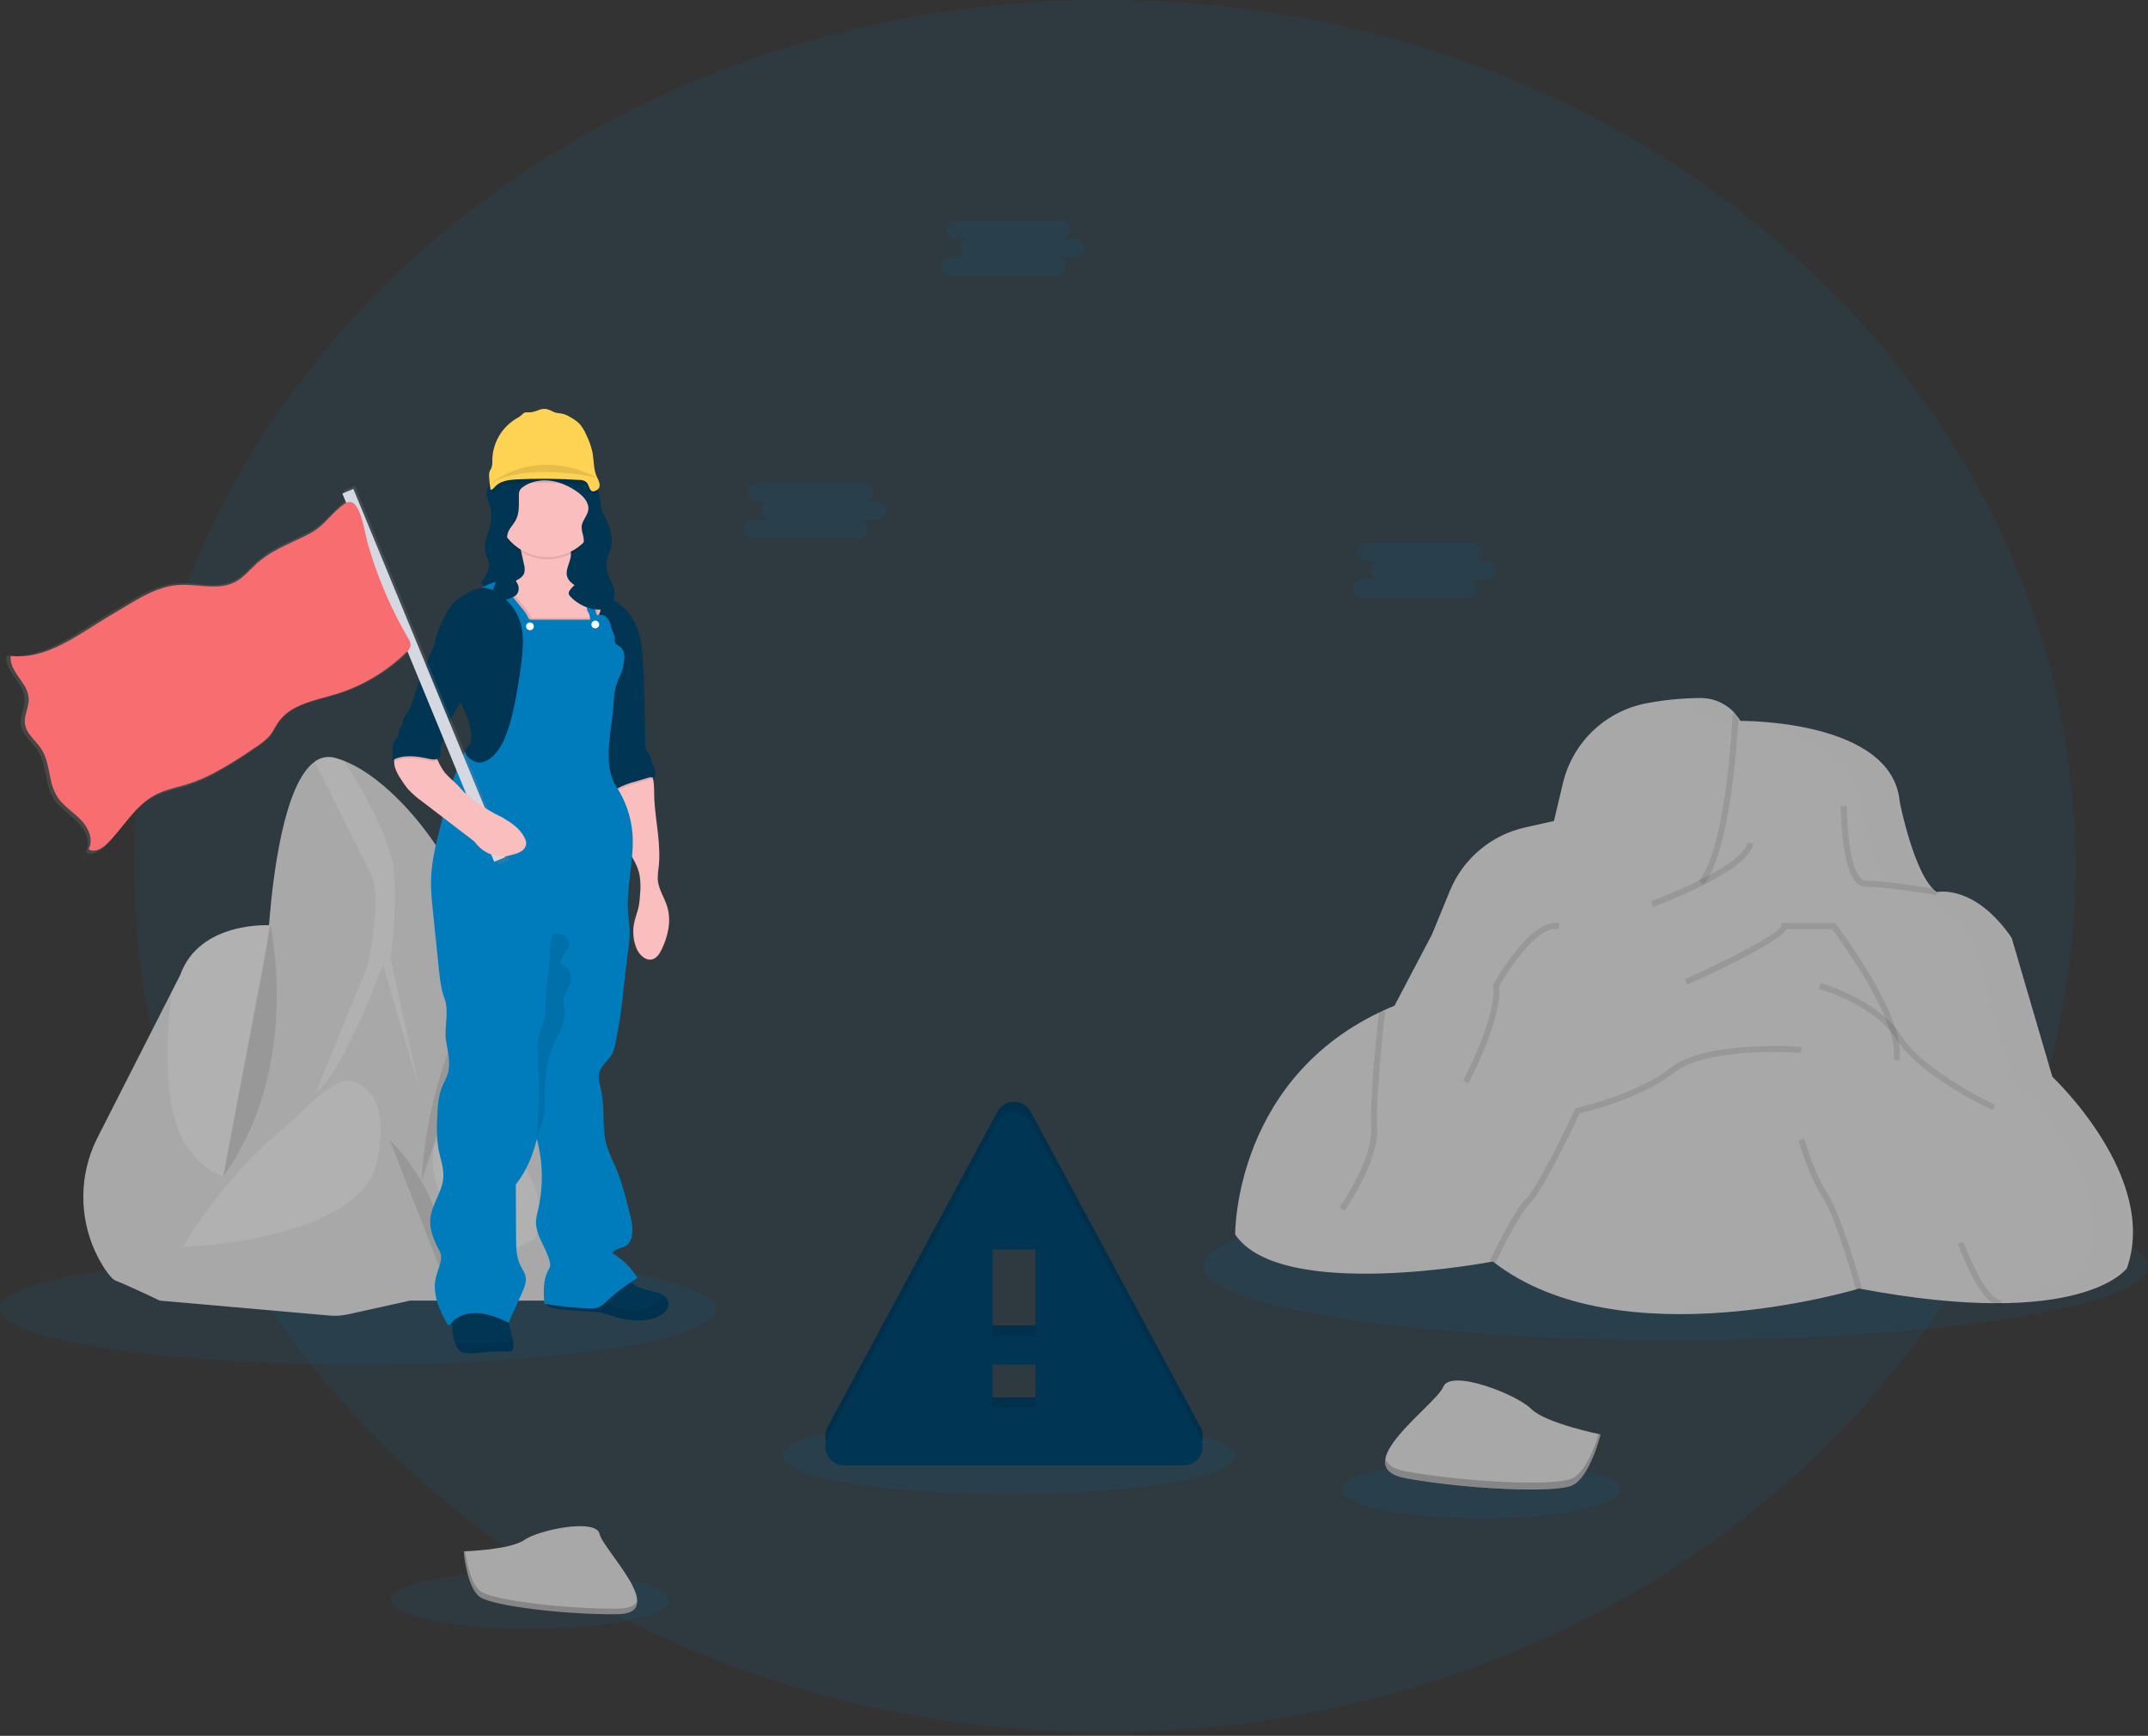 <svg width="360" height="291" viewBox="0 0 360 291" fill="none" xmlns="http://www.w3.org/2000/svg">
<rect x="0" y="0" width="360" height="291" fill="#333333" stroke="none"/>
<g clip-path="url(#clip0)">
<path opacity="0.1" d="M185.186 290.388C275.036 290.388 347.874 225.383 347.874 145.194C347.874 65.006 275.036 0 185.186 0C95.336 0 22.498 65.006 22.498 145.194C22.498 225.383 95.336 290.388 185.186 290.388Z" fill="#007cbd"/>
<path opacity="0.1" d="M59.986 228.763C93.115 228.763 119.972 224.6 119.972 219.465C119.972 214.33 93.115 210.167 59.986 210.167C26.857 210.167 0 214.33 0 219.465C0 224.6 26.857 228.763 59.986 228.763Z" fill="#007cbd"/>
<path opacity="0.1" d="M88.818 273.059C101.703 273.059 112.149 270.901 112.149 268.239C112.149 265.577 101.703 263.419 88.818 263.419C75.932 263.419 65.486 265.577 65.486 268.239C65.486 270.901 75.932 273.059 88.818 273.059Z" fill="#007cbd"/>
<path opacity="0.1" d="M248.245 254.515C261.13 254.515 271.576 252.357 271.576 249.695C271.576 247.034 261.13 244.876 248.245 244.876C235.359 244.876 224.913 247.034 224.913 249.695C224.913 252.357 235.359 254.515 248.245 254.515Z" fill="#007cbd"/>
<path opacity="0.1" d="M169.074 250.47C190.028 250.47 207.015 247.592 207.015 244.042C207.015 240.492 190.028 237.615 169.074 237.615C148.119 237.615 131.132 240.492 131.132 244.042C131.132 247.592 148.119 250.47 169.074 250.47Z" fill="#007cbd"/>
<path opacity="0.1" d="M280.867 224.62C324.573 224.62 360.003 219.071 360.003 212.225C360.003 205.38 324.573 199.83 280.867 199.83C237.162 199.83 201.731 205.38 201.731 212.225C201.731 219.071 237.162 224.62 280.867 224.62Z" fill="#007cbd"/>
<path d="M16.402 190.592C14.624 194.05 13.794 197.917 13.996 201.8C14.197 205.683 15.423 209.444 17.549 212.699C18.247 213.746 18.889 214.499 19.401 214.698C21.86 215.664 26.785 218.039 26.785 218.039L38.642 213.379C38.642 213.379 40.567 203.196 42.388 194.452C43.629 188.489 44.829 183.198 45.321 182.27C46.548 179.986 45.321 155.116 45.321 155.116C45.321 155.116 33.463 154.321 30.202 163.462L28.776 166.252L16.402 190.592Z" fill="#A8A8A8"/>
<path opacity="0.1" d="M32.145 193.34C39.354 201.602 42.395 194.456 42.395 194.456C43.636 188.492 44.836 183.202 45.328 182.274C46.556 179.99 45.328 155.12 45.328 155.12C45.328 155.12 33.47 154.325 30.209 163.465L28.783 166.256C27.869 173.569 26.966 187.394 32.145 193.34Z" fill="white"/>
<path d="M33.728 216.368L75.579 211.535L83.046 162.402L77.4 149.641C75.014 144.206 71.711 139.223 67.634 134.909C64.792 131.914 61.357 129.033 57.744 127.585C57.25 127.386 56.746 127.214 56.233 127.069C55.645 126.89 55.022 126.853 54.416 126.96C53.81 127.068 53.238 127.316 52.746 127.687C47.584 131.345 45.739 146.9 45.143 154.387C44.898 157.464 44.482 160.525 43.898 163.556L33.728 216.368Z" fill="#A8A8A8"/>
<path opacity="0.1" d="M61.59 161.872L52.871 183.32C57.44 179.979 64.21 161.784 64.21 161.784L70.274 182.528L65.441 160.665C66.148 155.917 66.354 151.108 66.054 146.317C65.671 140.828 60.52 132.018 57.723 127.582C57.229 127.383 56.725 127.211 56.212 127.066C55.624 126.887 55.001 126.85 54.395 126.957C53.789 127.064 53.217 127.313 52.725 127.683C54.922 132.095 60.415 143.126 62.089 146.404C64.213 150.534 61.59 161.872 61.59 161.872Z" fill="white"/>
<path d="M68.708 218.039H91.416C92.35 218.039 93.274 217.849 94.133 217.481C94.991 217.113 95.766 216.574 96.409 215.897C97.053 215.22 97.552 214.42 97.877 213.544C98.201 212.668 98.344 211.735 98.297 210.802C97.795 201.065 96.522 183.704 93.495 172.683C91.859 166.737 89.958 163.615 88.214 162.077C87.397 161.288 86.341 160.792 85.212 160.665C84.355 160.591 83.498 160.799 82.77 161.258C78.554 165.3 73.629 186.571 73.629 186.571L68.708 218.039Z" fill="#A8A8A8"/>
<path opacity="0.1" d="M89.672 199.175C90.607 201.766 90.977 204.755 89.672 207.667L84.612 210.167C84.612 210.167 71.01 204.403 72.663 192.587C72.663 192.587 73.11 190.145 77.794 190.334C80.428 190.461 82.964 191.37 85.08 192.944C87.195 194.519 88.794 196.688 89.672 199.175V199.175Z" fill="white"/>
<path opacity="0.1" d="M84.266 168.114C84.109 163.971 86.359 162.534 88.218 162.078C87.4 161.288 86.344 160.792 85.215 160.665C83.921 161.748 83.004 163.213 82.596 164.85L77.853 187.969C77.853 187.969 84.531 175.058 84.266 168.114Z" fill="white"/>
<path d="M62.734 186.396L73.978 201.776L75.928 214.471L68.701 218.039L58.284 220.341C57.281 220.563 56.249 220.631 55.225 220.539L26.798 218.039L30.666 209.072L44.023 190.32L62.734 186.396Z" fill="#A8A8A8"/>
<path opacity="0.1" d="M58.382 181.116C58.382 181.116 66.054 181.643 63.174 194.826C60.293 208.009 30.652 209.065 30.652 209.065C30.652 209.065 36.951 197.905 46.639 189.908C47.727 189.012 48.777 188.077 49.778 187.08C52.007 184.851 56.268 180.935 58.382 181.116Z" fill="white"/>
<path opacity="0.1" d="M65.284 191.056C65.284 191.056 75.68 200.517 74.7 215.078Z" fill="black"/>
<path opacity="0.1" d="M82.774 161.258C82.774 161.258 71.865 175.766 70.641 198.09Z" fill="black"/>
<path opacity="0.1" d="M45.331 155.109C45.331 155.109 50.611 179.086 37.428 197.159Z" fill="black"/>
<path d="M141.501 243.909H198.397C198.947 243.907 199.487 243.761 199.964 243.488C200.441 243.215 200.84 242.823 201.12 242.35C201.401 241.877 201.555 241.339 201.567 240.789C201.578 240.24 201.447 239.696 201.187 239.212L172.753 186.382C172.48 185.876 172.076 185.453 171.582 185.158C171.088 184.863 170.524 184.707 169.949 184.707C169.374 184.707 168.809 184.863 168.316 185.158C167.822 185.453 167.417 185.876 167.145 186.382L138.697 239.212C138.436 239.697 138.305 240.242 138.317 240.793C138.329 241.344 138.484 241.882 138.767 242.356C139.049 242.829 139.45 243.221 139.929 243.493C140.408 243.765 140.95 243.909 141.501 243.909V243.909ZM173.569 234.256H166.329V227.019H173.569V234.256ZM173.569 222.192H166.329V207.716H173.569V222.192Z" fill="#003554"/>
<path opacity="0.1" d="M141.501 243.909H198.397C198.947 243.907 199.487 243.761 199.964 243.488C200.441 243.215 200.84 242.823 201.12 242.35C201.401 241.877 201.555 241.339 201.567 240.789C201.578 240.24 201.447 239.696 201.187 239.212L172.753 186.382C172.48 185.876 172.076 185.453 171.582 185.158C171.088 184.863 170.524 184.707 169.949 184.707C169.374 184.707 168.809 184.863 168.316 185.158C167.822 185.453 167.417 185.876 167.145 186.382L138.697 239.212C138.436 239.697 138.305 240.242 138.317 240.793C138.329 241.344 138.484 241.882 138.767 242.356C139.049 242.829 139.45 243.221 139.929 243.493C140.408 243.765 140.95 243.909 141.501 243.909V243.909ZM173.569 234.256H166.329V227.019H173.569V234.256ZM173.569 222.192H166.329V207.716H173.569V222.192Z" fill="black"/>
<path d="M141.501 245.653H198.397C198.947 245.65 199.487 245.505 199.964 245.232C200.441 244.958 200.84 244.566 201.12 244.093C201.401 243.621 201.555 243.083 201.567 242.533C201.578 241.983 201.447 241.44 201.187 240.956L172.753 188.126C172.48 187.619 172.076 187.196 171.582 186.901C171.088 186.606 170.524 186.451 169.949 186.451C169.374 186.451 168.809 186.606 168.316 186.901C167.822 187.196 167.417 187.619 167.145 188.126L138.697 240.956C138.436 241.441 138.305 241.986 138.317 242.537C138.329 243.088 138.484 243.626 138.767 244.099C139.049 244.573 139.45 244.965 139.929 245.237C140.408 245.509 140.95 245.653 141.501 245.653V245.653ZM173.569 236H166.329V228.763H173.569V236ZM173.569 223.936H166.329V209.459H173.569V223.936Z" fill="#003554"/>
<path d="M81.543 82.558C81.504 83.287 81.867 83.953 82.08 84.65C82.432 85.997 82.397 87.416 81.979 88.745C81.588 90.139 80.932 91.615 81.431 92.978C81.546 93.299 81.721 93.592 81.825 93.913C82.258 95.238 81.456 96.633 80.577 97.718L84.026 100.135C84.529 100.552 85.129 100.839 85.77 100.968C86.415 101.045 87.165 100.7 87.297 100.065C87.343 99.849 87.297 99.622 87.339 99.403C87.381 99.118 87.491 98.849 87.659 98.615C87.827 98.382 88.049 98.193 88.305 98.063C88.823 97.809 89.401 97.702 89.976 97.753C92.093 97.868 93.892 99.26 95.817 100.152C97.087 100.702 98.402 101.138 99.748 101.457C100.512 101.655 101.359 101.837 102.05 101.457C102.74 101.077 103.057 100.194 103.005 99.395C102.898 98.601 102.65 97.832 102.273 97.125C101.892 96.419 101.663 95.641 101.6 94.841C101.6 93.669 102.241 92.602 102.458 91.451C102.761 89.815 102.144 88.152 101.39 86.666C100.637 85.18 99.723 83.75 99.357 82.132C99.284 81.642 99.157 81.161 98.977 80.699C98.802 80.348 98.566 80.031 98.279 79.764C96.986 78.484 95.141 77.877 93.334 77.745C91.528 77.612 89.704 77.909 87.911 78.219C87.227 78.317 86.553 78.477 85.899 78.697C84.963 79.069 84.074 79.55 83.252 80.13C82.436 80.695 81.595 81.522 81.543 82.558Z" fill="#003554"/>
<g opacity="0.1">
<path opacity="0.1" d="M101.589 94.126C101.589 94.23 101.589 94.335 101.61 94.436C101.718 93.414 102.255 92.455 102.447 91.433C102.521 91.024 102.544 90.607 102.513 90.192C102.513 90.373 102.479 90.54 102.447 90.736C102.227 91.887 101.575 92.954 101.589 94.126Z" fill="black"/>
<path opacity="0.1" d="M82.313 86.045C82.355 85.339 82.275 84.632 82.08 83.953C81.873 83.423 81.704 82.88 81.574 82.327C81.574 82.401 81.546 82.47 81.543 82.544C81.504 83.272 81.867 83.939 82.08 84.636C82.215 85.095 82.293 85.568 82.313 86.045V86.045Z" fill="black"/>
<path opacity="0.1" d="M102.974 99.204C102.949 99.515 102.852 99.817 102.69 100.084C102.527 100.351 102.304 100.577 102.039 100.742C101.342 101.122 100.501 100.941 99.737 100.742C98.391 100.424 97.075 99.986 95.807 99.434C93.882 98.545 92.082 97.153 89.965 97.038C89.39 96.987 88.813 97.094 88.295 97.348C88.038 97.478 87.817 97.668 87.649 97.901C87.481 98.134 87.371 98.403 87.329 98.688C87.304 98.907 87.329 99.134 87.287 99.35C87.151 99.985 86.404 100.33 85.759 100.254C85.118 100.124 84.519 99.837 84.015 99.42L80.915 97.244C80.8 97.401 80.685 97.554 80.566 97.697L84.015 100.118C84.519 100.535 85.118 100.821 85.759 100.951C86.404 101.028 87.154 100.682 87.287 100.048C87.332 99.832 87.287 99.605 87.329 99.385C87.371 99.101 87.481 98.831 87.649 98.598C87.817 98.365 88.038 98.176 88.295 98.046C88.813 97.792 89.39 97.684 89.965 97.736C92.082 97.851 93.882 99.242 95.807 100.131C97.075 100.684 98.391 101.121 99.737 101.439C100.501 101.638 101.349 101.819 102.039 101.439C102.73 101.059 103.047 100.177 102.995 99.378C102.991 99.319 102.981 99.263 102.974 99.204Z" fill="black"/>
<path opacity="0.1" d="M81.825 93.896C81.868 94.036 81.9 94.179 81.919 94.325C81.973 93.947 81.941 93.562 81.825 93.198C81.721 92.877 81.546 92.584 81.431 92.263C81.347 92.031 81.293 91.788 81.271 91.541C81.219 92.021 81.274 92.505 81.431 92.961C81.546 93.282 81.721 93.578 81.825 93.896Z" fill="black"/>
</g>
<path d="M85.92 226.231C85.896 226.33 85.839 226.419 85.759 226.482C85.674 226.526 85.579 226.547 85.484 226.541C84.242 226.569 83.001 226.541 81.762 226.629C80.591 226.73 79.415 226.977 78.247 226.845C77.873 226.858 77.505 226.755 77.192 226.549C76.88 226.344 76.639 226.046 76.503 225.697C76.43 225.545 76.364 225.389 76.308 225.23C75.986 224.408 75.824 223.532 75.83 222.649C75.83 222.416 75.83 222.189 75.83 221.952C75.815 221.696 75.781 221.442 75.729 221.192C75.623 220.904 75.636 220.587 75.764 220.309C76.259 219.406 77.455 219.225 78.376 219.155C80.509 218.994 82.654 219.152 84.741 219.622C84.905 220.424 85.09 221.219 85.285 222.015C85.429 222.598 85.582 223.179 85.745 223.758C85.854 224.117 85.943 224.481 86.01 224.85C86.097 225.311 86.065 225.786 85.92 226.231Z" fill="#003554"/>
<path opacity="0.06" d="M85.92 226.231C85.896 226.33 85.839 226.419 85.759 226.482C85.674 226.526 85.579 226.547 85.484 226.541C84.242 226.569 83.001 226.541 81.762 226.629C80.591 226.73 79.415 226.977 78.247 226.845C77.873 226.858 77.505 226.755 77.192 226.549C76.88 226.344 76.639 226.046 76.503 225.697C76.43 225.545 76.364 225.389 76.308 225.23H76.754C78.222 225.23 79.694 225.178 81.163 225.178C81.606 225.178 82.052 225.157 82.491 225.105C82.931 225.052 83.29 224.979 83.691 224.93C84.291 224.873 84.894 224.848 85.498 224.857H85.993C86.084 225.314 86.058 225.786 85.92 226.231Z" fill="black"/>
<path d="M111.605 219.755C111.217 220.209 110.72 220.558 110.162 220.77C107.678 221.816 104.808 221.345 102.245 220.494C101.671 220.281 101.083 220.112 100.484 219.988C99.937 219.912 99.386 219.873 98.834 219.873C98.44 219.873 98.046 219.842 97.652 219.817C96.654 219.755 95.66 219.657 94.67 219.559C93.979 219.509 93.294 219.405 92.619 219.249C92.427 219.2 92.243 219.125 92.072 219.026V219.026C91.925 218.961 91.8 218.857 91.711 218.724C91.622 218.591 91.573 218.436 91.569 218.276C91.597 217.833 92.058 217.578 92.462 217.387C96.051 215.835 99.95 215.162 103.821 214.621C104.215 214.555 104.598 214.438 104.962 214.272C105.398 214.098 105.443 214.384 105.659 214.705C105.761 214.853 105.878 214.991 106.008 215.116C106.428 215.496 106.922 215.786 107.459 215.967C108.4 216.316 109.408 216.41 110.35 216.741C110.635 216.84 110.907 216.971 111.163 217.132C111.388 217.255 111.582 217.427 111.73 217.636C111.878 217.846 111.977 218.086 112.018 218.339C112.059 218.592 112.042 218.851 111.967 219.097C111.893 219.342 111.763 219.567 111.588 219.755H111.605Z" fill="#003554"/>
<path opacity="0.06" d="M111.605 219.755C111.217 220.209 110.72 220.558 110.162 220.77C107.678 221.816 104.808 221.345 102.245 220.494C101.671 220.281 101.083 220.112 100.484 219.988C99.937 219.912 99.386 219.873 98.834 219.873C98.44 219.873 98.046 219.842 97.652 219.818C97.973 219.514 98.3 219.218 98.635 218.932C98.878 218.705 99.157 218.521 99.462 218.388C99.841 218.263 100.245 218.236 100.637 218.307C102.632 218.583 104.425 219.981 106.437 219.859C107.374 219.751 108.281 219.459 109.105 218.998C109.775 218.725 110.372 218.3 110.849 217.756C110.993 217.569 111.102 217.358 111.173 217.132C111.398 217.255 111.592 217.427 111.741 217.636C111.889 217.846 111.987 218.086 112.028 218.339C112.069 218.592 112.052 218.851 111.977 219.097C111.903 219.342 111.773 219.567 111.598 219.755H111.605Z" fill="black"/>
<path d="M110.904 159.144C110.556 159.842 110.109 160.599 109.356 160.815C108.261 161.129 107.208 160.145 106.73 159.113C106.079 157.598 105.956 155.908 106.381 154.314C106.58 153.508 106.883 152.734 107.054 151.925C107.177 151.244 107.252 150.555 107.277 149.864C107.38 148.833 107.356 147.792 107.204 146.767C106.643 143.771 104.065 141.536 103.207 138.592C102.775 137.124 102.796 135.561 102.82 134.03C102.812 133.643 102.852 133.257 102.939 132.88C102.965 132.777 103 132.676 103.043 132.58C103.619 131.303 105.324 131.129 106.51 130.386C107.166 129.978 108.655 128.663 109.206 129.863C109.325 130.13 109.414 130.41 109.471 130.696C109.698 131.764 109.607 133.016 109.663 134.023C109.876 137.832 110.824 141.633 110.385 145.421C110.28 146.067 110.229 146.72 110.231 147.374C110.326 149.013 111.351 150.432 111.822 152.002C112.547 154.363 111.965 156.933 110.904 159.144Z" fill="#FBBEBE"/>
<path opacity="0.1" d="M109.488 130.703C109.229 130.609 108.945 130.609 108.686 130.703L106.325 131.401C105.498 131.622 104.691 131.914 103.915 132.276C103.577 132.443 103.255 132.642 102.956 132.873C102.982 132.77 103.017 132.669 103.061 132.573C103.636 131.296 105.342 131.122 106.528 130.379C107.183 129.971 108.672 128.656 109.223 129.856C109.343 130.127 109.432 130.412 109.488 130.703V130.703Z" fill="black"/>
<path d="M109.642 130.438C109.5 130.352 109.339 130.3 109.173 130.287C109.007 130.273 108.841 130.299 108.686 130.362L106.325 131.059C105.498 131.28 104.691 131.573 103.915 131.934C103.504 132.135 103.118 132.386 102.768 132.681C101.666 130.766 101.373 128.496 101.171 126.299C101.059 125.019 100.975 123.735 100.927 122.462C100.872 121.546 100.89 120.627 100.982 119.714C101.115 118.668 101.418 117.646 101.607 116.607C101.719 115.998 101.791 115.383 101.823 114.765C101.913 113.415 101.851 112.059 101.638 110.723C101.435 109.303 101.111 107.903 100.668 106.538C100.445 105.914 100.177 105.31 99.933 104.697L99.849 104.48C99.408 103.355 99.048 102.2 98.771 101.024C98.66 100.543 98.653 100.037 98.283 99.709C98.63 99.668 98.98 99.654 99.329 99.668C99.399 99.668 99.469 99.668 99.538 99.668C100.971 99.758 102.352 100.24 103.528 101.063C105.044 102.156 106.196 103.68 106.834 105.436C107.57 107.399 107.692 109.534 107.787 111.63C107.975 115.75 108.091 119.872 108.135 123.997C108.135 124.788 108.17 125.632 108.624 126.285C108.751 126.445 108.867 126.614 108.972 126.79C109.136 127.139 109.112 127.526 109.244 127.878C109.342 128.09 109.452 128.295 109.576 128.492C109.732 128.791 109.819 129.121 109.83 129.458C109.842 129.795 109.777 130.13 109.642 130.438Z" fill="#003554"/>
<path d="M86.429 89.501C86.08 89.386 85.731 89.264 85.382 89.153L86.108 89.208C86.229 89.29 86.337 89.388 86.429 89.501Z" fill="#FBBEBE"/>
<path d="M100.71 102.088C100.641 102.325 100.571 102.562 100.494 102.785C100.317 103.358 100.101 103.919 99.849 104.463C99.454 105.357 98.894 106.168 98.199 106.855C97.97 107.097 97.688 107.283 97.376 107.399C97.112 107.467 96.839 107.493 96.567 107.476C95.637 107.476 94.707 107.462 93.777 107.434C93.053 107.442 92.33 107.371 91.622 107.221C90.842 107.009 90.1 106.675 89.425 106.231C86.819 104.62 84.678 102.165 83.761 99.256C83.646 98.886 83.566 98.443 83.82 98.154C84.071 97.949 84.386 97.842 84.709 97.85H84.751C85.501 97.753 86.224 97.505 86.875 97.121C87.297 96.905 87.638 96.558 87.845 96.131C87.986 95.625 87.975 95.089 87.813 94.59L87.039 91.074C86.958 90.511 86.747 89.975 86.422 89.508C86.648 89.588 86.875 89.662 87.119 89.724C89.275 90.307 91.632 89.955 93.746 90.718C94.555 91.015 95.364 91.548 95.608 92.378C96.016 93.773 94.652 95.221 95.043 96.616C95.305 97.564 96.271 98.112 97.136 98.555L97.718 98.851L99.333 99.671L99.556 99.782L99.591 99.8C100.1 100.058 100.637 100.379 100.815 100.926C100.891 101.316 100.855 101.718 100.71 102.088V102.088Z" fill="#FBBEBE"/>
<path opacity="0.1" d="M104.965 110.277C104.906 111.168 104.689 112.042 104.323 112.857C103.623 114.268 103.248 115.817 103.225 117.391C102.956 122.099 101.167 127.704 103.731 131.659C103.793 131.757 103.856 131.854 103.915 131.955C103.504 132.156 103.118 132.406 102.768 132.702C101.666 130.787 101.373 128.517 101.171 126.319C101.059 125.039 100.975 123.756 100.927 122.483C100.872 121.567 100.89 120.648 100.982 119.735C101.115 118.689 101.418 117.667 101.607 116.627C101.719 116.019 101.791 115.404 101.823 114.786C101.913 113.436 101.851 112.08 101.638 110.744C101.435 109.324 101.111 107.924 100.668 106.559C100.445 105.935 100.177 105.331 99.933 104.717L99.849 104.501C99.454 105.395 98.894 106.207 98.199 106.894C97.97 107.135 97.688 107.321 97.376 107.438C97.112 107.505 96.839 107.531 96.567 107.514C95.637 107.514 94.707 107.501 93.777 107.473C93.053 107.481 92.33 107.409 91.622 107.26C90.842 107.047 90.1 106.713 89.425 106.269C86.819 104.658 84.678 102.203 83.761 99.294C83.646 98.925 83.566 98.482 83.82 98.192C84.071 97.988 84.386 97.88 84.709 97.889H84.751L87.89 101.77C88.25 102.181 88.555 102.637 88.797 103.127C88.844 103.291 88.941 103.437 89.076 103.542C89.185 103.592 89.305 103.614 89.425 103.605C92.372 103.605 96.299 103.605 99.246 103.605C99.255 103.083 99.104 102.57 98.813 102.137C98.722 102.158 98.6 102.165 98.789 102.109C98.618 100.977 98.252 99.883 97.707 98.876C97.675 98.807 97.639 98.739 97.599 98.674C97.365 98.329 97.191 97.947 97.083 97.543C97.455 97.425 97.855 97.425 98.227 97.543C98.656 97.728 98.879 98.192 99.068 98.621C99.228 98.97 99.388 99.343 99.531 99.709C99.531 99.748 99.566 99.79 99.58 99.828C99.885 100.549 100.08 101.312 100.159 102.091C100.18 102.377 100.25 102.74 100.487 102.834C100.524 102.851 100.565 102.861 100.606 102.862C100.851 102.772 101.118 102.757 101.372 102.819C101.626 102.882 101.856 103.018 102.032 103.211C102.375 103.604 102.615 104.076 102.73 104.585C102.843 105.094 103.009 105.589 103.225 106.064C103.675 106.922 102.988 107.305 103.8 107.832C104.18 108.041 104.507 108.334 104.756 108.69C104.986 109.185 105.059 109.739 104.965 110.277V110.277Z" fill="black"/>
<path opacity="0.1" d="M84.709 219.636C84.873 220.438 85.058 221.234 85.253 222.029L85.233 222.078C83.639 221.38 82.007 220.651 80.266 220.498C78.651 220.358 76.897 220.794 75.799 221.966C75.783 221.71 75.75 221.456 75.698 221.206C75.592 220.918 75.604 220.601 75.732 220.323C76.228 219.42 77.424 219.239 78.345 219.169C80.478 219.008 82.623 219.166 84.709 219.636Z" fill="black"/>
<path opacity="0.1" d="M98.447 102.775C98.611 102.775 98.552 102.775 98.471 102.803C98.391 102.831 98.259 102.831 98.447 102.775Z" fill="black"/>
<path opacity="0.1" d="M106.025 215.116C104.47 216.107 103.008 217.239 101.659 218.496C101.267 218.915 100.8 219.257 100.281 219.504C99.746 219.676 99.18 219.734 98.621 219.674C96.427 219.586 94.24 219.369 92.072 219.026V219.026C91.925 218.961 91.8 218.857 91.711 218.724C91.622 218.591 91.573 218.436 91.569 218.276C91.597 217.833 92.058 217.578 92.462 217.387C96.051 215.835 99.95 215.162 103.821 214.621C104.215 214.555 104.598 214.438 104.962 214.272C105.398 214.098 105.443 214.384 105.659 214.705C105.767 214.854 105.89 214.992 106.025 215.116V215.116Z" fill="black"/>
<path d="M80.437 98.729C80.95 99.186 81.536 99.556 82.055 99.999C83.45 101.181 84.329 102.834 85.194 104.445C84.681 104.631 84.126 104.668 83.593 104.554C83.319 106.101 83.365 107.688 83.729 109.216C83.031 109.695 82.49 110.368 82.17 111.152C81.922 111.947 81.752 112.765 81.661 113.593C81.159 117.223 80.654 120.852 80.148 124.481C80.137 124.837 80.015 125.18 79.799 125.461C79.702 125.54 79.613 125.627 79.534 125.723C79.427 125.958 79.385 126.217 79.412 126.473C79.391 126.727 79.223 127.031 78.969 126.996C78.845 126.966 78.735 126.895 78.658 126.794C78.404 126.524 78.171 126.235 77.961 125.929C75.903 129.877 74.913 134.132 73.825 138.449C73.047 141.525 72.269 144.636 72.231 147.81C72.241 149.311 72.336 150.811 72.513 152.302L72.82 155.364C73.068 157.826 73.316 160.292 73.584 162.754C73.758 164.316 73.933 165.893 74.494 167.365C75.331 169.6 74.404 172.122 74.759 174.486C75.038 176.338 75.593 178.253 75.035 180.038C74.812 180.753 74.421 181.405 74.128 182.096C73.41 183.812 73.336 185.72 73.274 187.578C73.161 189.208 73.222 190.845 73.455 192.461C73.755 194.132 74.428 195.767 74.296 197.455C74.111 199.858 72.339 201.912 72.123 204.312C71.952 206.226 72.792 208.075 73.696 209.773C74.362 211.025 73.434 212.644 73.082 214.021C72.384 216.72 73.546 219.545 74.969 221.941C75.005 222.024 75.069 222.09 75.15 222.13C75.314 222.189 75.46 222.029 75.568 221.893C76.639 220.518 78.536 219.999 80.277 220.149C82.017 220.299 83.646 221.017 85.243 221.729L87.506 216.689C87.89 215.835 88.281 214.91 88.089 213.993C87.953 213.338 87.531 212.783 87.231 212.183C86.533 210.767 86.499 209.118 86.492 207.531L86.45 198.568C88.214 196.35 89.292 193.713 89.972 190.958C91.015 194.833 91.087 198.906 90.181 202.816C90.014 203.407 89.897 204.011 89.833 204.622C89.697 207.109 91.646 209.212 92.166 211.646C92.216 211.832 92.23 212.026 92.208 212.218C92.149 212.454 92.051 212.678 91.918 212.881C90.984 214.576 91.085 216.63 91.221 218.562C93.666 218.988 96.137 219.252 98.618 219.354C99.177 219.409 99.742 219.351 100.278 219.183C100.796 218.935 101.264 218.592 101.655 218.171C103.239 216.682 104.978 215.367 106.841 214.248C105.801 212.521 104.344 211.082 102.604 210.063C103.166 209.236 104.445 209.302 105.192 208.64C105.567 208.269 105.811 207.787 105.889 207.266C106.168 205.899 105.823 204.476 105.478 203.133C104.808 200.489 104.135 197.835 103.036 195.338C102.54 194.312 102.102 193.258 101.725 192.182C100.811 189.176 101.45 185.904 100.759 182.832C100.536 181.848 100.177 180.833 100.428 179.853C100.811 178.343 102.52 177.447 102.897 175.933C104.247 170.545 104.487 164.962 105.255 159.462C105.426 158.411 105.518 157.349 105.53 156.285C105.53 155.172 105.331 154.07 105.251 152.961C104.937 148.521 106.357 144.092 105.994 139.656C105.762 136.922 104.861 134.287 103.371 131.983C100.808 128.025 102.597 122.424 102.866 117.716C102.886 116.141 103.26 114.592 103.961 113.182C104.329 112.367 104.548 111.493 104.606 110.601C104.713 110.051 104.645 109.481 104.411 108.972C104.165 108.615 103.839 108.321 103.458 108.114C102.646 107.584 103.333 107.201 102.883 106.343C102.667 105.868 102.501 105.373 102.388 104.864C102.274 104.356 102.034 103.885 101.69 103.493C101.514 103.3 101.284 103.164 101.03 103.102C100.776 103.04 100.509 103.055 100.264 103.145C99.933 103.145 99.842 102.705 99.814 102.374C99.72 101.16 99.218 100.02 98.726 98.904C98.537 98.475 98.314 98.011 97.885 97.826C97.512 97.709 97.112 97.709 96.738 97.826C96.846 98.231 97.022 98.614 97.258 98.96C97.862 100.02 98.264 101.184 98.443 102.391C98.095 102.496 98.792 102.391 98.443 102.391C98.756 102.826 98.916 103.352 98.9 103.887C95.957 103.887 92.03 103.887 89.083 103.887C88.963 103.897 88.843 103.875 88.734 103.825C88.6 103.718 88.501 103.574 88.451 103.41C88.212 102.92 87.907 102.465 87.545 102.056L84.092 97.798C84.015 97.687 83.914 97.595 83.796 97.53C83.653 97.489 83.502 97.489 83.36 97.53C82.24 97.694 81.414 98.161 80.437 98.729Z" fill="#007cbd"/>
<path opacity="0.1" d="M92.828 156.428C93.424 156.42 94.01 156.571 94.527 156.867C94.783 157.018 94.996 157.233 95.144 157.491C95.292 157.749 95.37 158.041 95.371 158.339C95.332 158.998 94.827 159.521 94.461 160.083C94.234 160.425 94.053 160.795 93.924 161.185C93.883 161.273 93.874 161.373 93.896 161.467C93.937 161.6 94.08 161.666 94.203 161.725C94.646 161.926 95.025 162.246 95.297 162.65C95.569 163.055 95.722 163.526 95.74 164.013C95.709 165.373 94.38 166.475 94.454 167.849C94.487 168.136 94.536 168.42 94.6 168.7C94.76 169.872 94.597 171.064 94.129 172.15C93.707 173.245 93.132 174.274 92.678 175.358C91.454 178.305 91.189 181.569 91.283 184.775C91.357 186.951 90.586 189.022 89.888 191.094C90.282 186.921 90.387 182.726 90.202 178.539C90.153 177.402 90.01 176.328 90.063 175.187C90.146 173.377 91.158 171.731 91.416 169.956C91.562 168.941 91.465 167.909 91.489 166.883C91.538 164.791 92.106 162.726 92.145 160.627C92.194 159.144 92.058 157.617 92.828 156.428Z" fill="black"/>
<path d="M78.275 99.476C77.581 99.821 76.933 100.25 76.343 100.752C75.726 101.365 75.211 102.071 74.815 102.845C74.334 103.722 73.902 104.625 73.521 105.551C73.029 106.751 72.621 108.08 72.96 109.332C73.267 110.465 74.135 111.347 74.735 112.355C75.335 113.363 75.687 114.545 76.147 115.651C76.761 117.126 77.602 118.5 78.209 119.979C78.815 121.458 79.182 123.118 78.798 124.656C78.686 125.109 77.951 125.462 77.951 125.925C77.951 126.693 79.059 127.526 79.795 127.749C80.643 128.011 81.567 127.62 82.261 127.052C83.534 126.044 84.308 124.534 84.88 123.013C85.801 120.572 86.293 117.981 86.736 115.407C87.056 113.517 87.356 111.623 87.527 109.719C87.684 108.003 87.733 106.231 87.28 104.585C86.857 103.074 86.034 101.705 84.898 100.623C83.991 99.751 82.505 98.579 81.187 98.548C80.144 98.544 79.168 98.984 78.275 99.476Z" fill="#003554"/>
<path d="M88.19 141.518C88.152 141.757 88.063 141.984 87.929 142.184C87.794 142.385 87.618 142.554 87.412 142.68C87.001 142.93 86.552 143.113 86.083 143.224C85.149 143.496 84.158 143.747 83.213 143.506C82.47 143.264 81.785 142.874 81.197 142.359L70.637 134.275C69.789 133.673 69.009 132.981 68.311 132.21C67.91 131.712 67.542 131.189 67.209 130.644C66.767 130.02 66.422 129.333 66.183 128.607C66.098 128.288 66.056 127.958 66.058 127.627C66.055 127.314 66.132 127.006 66.281 126.731C66.536 126.306 67.08 126.218 67.526 126.1C69.024 125.712 70.58 125.594 72.119 125.751C72.254 125.744 72.388 125.782 72.5 125.858C72.612 125.934 72.696 126.045 72.74 126.173C72.974 126.602 73.176 127.048 73.385 127.495C73.706 128.256 74.125 128.972 74.63 129.626C75.117 130.155 75.635 130.655 76.182 131.122C77.298 132.168 78.212 133.424 79.401 134.386C80.779 135.499 82.453 136.165 84.022 136.984C85.592 137.804 87.14 138.868 87.928 140.455C88.111 140.779 88.202 141.146 88.19 141.518Z" fill="#FBBEBE"/>
<path opacity="0.1" d="M100.414 85.117C100.414 87.319 99.573 89.438 98.064 91.041C96.553 92.643 94.488 93.609 92.29 93.739C90.092 93.87 87.927 93.155 86.239 91.743C84.55 90.33 83.464 88.326 83.204 86.139C82.944 83.953 83.529 81.749 84.839 79.98C86.15 78.21 88.087 77.008 90.254 76.62C92.421 76.231 94.655 76.684 96.499 77.888C98.343 79.092 99.657 80.954 100.173 83.095C100.333 83.757 100.414 84.436 100.414 85.117V85.117Z" fill="black"/>
<path d="M100.414 84.769C100.414 86.971 99.573 89.089 98.064 90.692C96.553 92.294 94.488 93.26 92.29 93.39C90.092 93.521 87.927 92.807 86.239 91.394C84.55 89.981 83.464 87.977 83.204 85.79C82.944 83.604 83.529 81.401 84.839 79.631C86.15 77.862 88.087 76.66 90.254 76.271C92.421 75.882 94.655 76.336 96.499 77.539C98.343 78.743 99.657 80.605 100.173 82.746C100.333 83.408 100.414 84.087 100.414 84.769V84.769Z" fill="#FBBEBE"/>
<path opacity="0.1" d="M73.385 127.481C72.988 127.735 72.398 127.652 71.906 127.54C69.967 127.108 67.826 126.797 66.058 127.627C66.055 127.314 66.132 127.006 66.281 126.731C66.536 126.306 67.08 126.218 67.526 126.1C69.024 125.712 70.58 125.594 72.119 125.751C72.254 125.744 72.388 125.782 72.5 125.858C72.612 125.934 72.696 126.045 72.74 126.173C72.974 126.588 73.176 127.034 73.385 127.481Z" fill="black"/>
<path d="M69.741 115.738C69.312 117.133 68.96 118.567 68.119 119.749C67.841 120.06 67.632 120.426 67.505 120.823C67.496 121.116 67.448 121.407 67.362 121.688C67.244 121.925 66.993 122.082 66.891 122.326C66.742 122.675 66.937 123.125 66.738 123.453C66.645 123.584 66.533 123.702 66.407 123.801C65.932 124.241 65.814 124.942 65.803 125.591C65.793 126.239 65.856 126.902 65.643 127.512C67.484 126.414 69.828 126.741 71.921 127.209C72.503 127.338 73.225 127.435 73.602 126.968C73.978 126.501 73.762 125.887 73.814 125.325C73.884 124.593 74.386 123.986 74.697 123.32C75.045 122.57 75.164 121.733 75.433 120.952C75.987 119.309 77.176 117.97 77.94 116.418C78.223 115.885 78.391 115.298 78.435 114.695C78.409 113.915 78.205 113.15 77.839 112.46C77.113 110.853 76.25 109.311 75.258 107.853C74.815 107.201 74.051 105.994 73.364 107.037C72.806 107.877 72.458 108.948 72.046 109.869C71.159 111.777 70.389 113.737 69.741 115.738Z" fill="#003554"/>
<path d="M101.209 102.199C100.162 102.272 99.112 102.109 98.136 101.723C97.159 101.338 96.281 100.739 95.566 99.971C95.446 99.861 95.359 99.72 95.315 99.563C95.295 99.359 95.352 99.155 95.475 98.991C95.894 98.346 96.616 97.92 96.951 97.226C97.285 96.532 97.171 95.734 97.202 94.973C97.258 93.61 97.795 92.26 97.84 90.917C97.856 90.574 97.83 90.229 97.763 89.892C97.603 89.391 97.504 88.872 97.47 88.347C97.516 87.325 98.436 86.53 98.59 85.522C98.789 84.239 97.725 83.123 96.654 82.383C95.838 81.817 94.952 81.359 94.018 81.019C93.444 80.814 92.85 80.67 92.246 80.591C91.12 80.438 89.973 80.567 88.908 80.964C88.468 81.13 88.05 81.353 87.667 81.626C87.438 81.771 87.248 81.968 87.112 82.202C87.001 82.465 86.95 82.75 86.966 83.035C86.945 84.462 87.105 85.979 86.425 87.22C86.076 87.886 85.484 88.427 85.194 89.132C85.076 89.425 85.002 89.734 84.974 90.049C84.939 90.376 84.922 90.704 84.922 91.032C84.901 92.87 84.922 94.809 85.857 96.403C86.187 96.885 86.486 97.387 86.753 97.906C86.883 98.169 86.943 98.46 86.927 98.753C86.912 99.045 86.822 99.329 86.666 99.577C86.477 99.803 86.238 99.982 85.968 100.1C85.276 100.432 84.522 100.618 83.755 100.646C82.987 100.673 82.222 100.542 81.508 100.26C82.343 99.469 82.917 98.441 83.153 97.314C83.388 96.187 83.275 95.015 82.826 93.955C82.574 93.527 82.41 93.052 82.345 92.56C82.38 92.116 82.498 91.683 82.694 91.283C83.172 89.973 83.246 88.549 82.906 87.196C82.694 86.366 82.324 85.564 82.258 84.709C82.202 84.064 82.23 83.415 82.341 82.777C82.532 81.636 83.035 80.57 83.794 79.697C84.553 78.824 85.538 78.177 86.641 77.828C86.819 77.769 86.99 77.713 87.186 77.665C88.032 77.477 88.896 77.384 89.763 77.389C91.698 77.326 93.662 77.27 95.528 77.776C96.623 78.063 97.642 78.587 98.513 79.311C99.131 79.83 99.625 80.482 99.957 81.218C100.139 81.642 100.275 82.084 100.365 82.537C100.445 82.91 100.505 83.286 100.564 83.663C100.986 86.345 101.408 89.079 100.958 91.758C100.78 92.804 100.47 93.85 100.33 94.917C99.992 97.376 100.602 99.821 101.209 102.199Z" fill="#003554"/>
<path d="M88.818 105.645C89.176 105.645 89.466 105.355 89.466 104.997C89.466 104.638 89.176 104.348 88.818 104.348C88.459 104.348 88.169 104.638 88.169 104.997C88.169 105.355 88.459 105.645 88.818 105.645Z" fill="white"/>
<path d="M99.765 105.338C100.123 105.338 100.414 105.048 100.414 104.69C100.414 104.331 100.123 104.041 99.765 104.041C99.407 104.041 99.117 104.331 99.117 104.69C99.117 105.048 99.407 105.338 99.765 105.338Z" fill="white"/>
<path opacity="0.1" d="M88.818 72.213L87.423 69.58C87.511 69.475 87.608 69.377 87.712 69.287C87.914 69.163 88.15 69.107 88.385 69.127L88.818 72.213Z" fill="black"/>
<path opacity="0.1" d="M92.665 69.005L91.085 71.342L90.185 68.778C90.569 68.613 90.984 68.535 91.402 68.548C91.845 68.629 92.272 68.783 92.665 69.005V69.005Z" fill="black"/>
<g opacity="0.1">
<path opacity="0.1" d="M86.666 98.886C86.477 99.112 86.238 99.291 85.968 99.409C84.732 100.001 83.321 100.119 82.003 99.741C81.85 99.927 81.684 100.103 81.508 100.267C82.222 100.549 82.987 100.68 83.755 100.653C84.522 100.625 85.276 100.439 85.968 100.107C86.238 99.989 86.477 99.81 86.666 99.584C86.786 99.41 86.868 99.212 86.906 99.004C86.945 98.796 86.939 98.583 86.889 98.377C86.854 98.561 86.778 98.736 86.666 98.886Z" fill="black"/>
<path opacity="0.1" d="M82.882 87.206C82.996 87.663 83.062 88.131 83.081 88.602C83.121 87.898 83.054 87.192 82.882 86.509C82.669 85.679 82.299 84.877 82.233 84.022C82.233 83.914 82.233 83.806 82.216 83.695C82.199 84.036 82.205 84.379 82.233 84.72C82.299 85.574 82.669 86.376 82.882 87.206Z" fill="black"/>
<path opacity="0.1" d="M100.934 91.768C101.082 90.846 101.145 89.912 101.122 88.978C101.11 89.679 101.047 90.379 100.934 91.071C100.756 92.117 100.445 93.163 100.306 94.23C100.234 94.803 100.207 95.38 100.226 95.957C100.235 95.613 100.262 95.269 100.306 94.928C100.445 93.861 100.756 92.825 100.934 91.768Z" fill="black"/>
<path opacity="0.1" d="M82.812 93.264C82.629 92.921 82.482 92.56 82.373 92.187C82.343 92.312 82.329 92.441 82.331 92.57C82.397 93.063 82.56 93.537 82.812 93.965C83.068 94.55 83.216 95.176 83.248 95.814C83.311 94.941 83.162 94.066 82.812 93.264V93.264Z" fill="black"/>
<path opacity="0.1" d="M97.763 89.878C97.794 90.037 97.816 90.198 97.83 90.359C97.83 90.307 97.83 90.258 97.83 90.206C97.846 89.862 97.82 89.518 97.753 89.18C97.676 88.814 97.551 88.451 97.491 88.082C97.474 88.165 97.463 88.249 97.46 88.333C97.497 88.858 97.599 89.377 97.763 89.878V89.878Z" fill="black"/>
<path opacity="0.1" d="M95.566 99.26C95.513 99.204 95.462 99.144 95.416 99.082C95.33 99.221 95.295 99.386 95.315 99.549C95.359 99.706 95.446 99.847 95.566 99.957C96.281 100.725 97.159 101.324 98.136 101.71C99.112 102.095 100.162 102.258 101.209 102.186C101.15 101.955 101.09 101.729 101.035 101.488C100.016 101.535 99 101.36 98.055 100.975C97.111 100.59 96.262 100.005 95.566 99.26V99.26Z" fill="black"/>
<path opacity="0.1" d="M98.583 84.859C98.581 84.847 98.581 84.834 98.583 84.821C98.782 83.538 97.718 82.421 96.647 81.682C95.831 81.116 94.945 80.658 94.011 80.319C93.437 80.113 92.843 79.969 92.239 79.89C91.113 79.737 89.966 79.866 88.901 80.263C88.461 80.429 88.043 80.652 87.66 80.925C87.431 81.07 87.241 81.267 87.105 81.501C86.994 81.764 86.944 82.049 86.959 82.334C86.959 82.575 86.959 82.816 86.959 83.06V83.032C86.944 82.746 86.994 82.461 87.105 82.198C87.241 81.965 87.431 81.767 87.66 81.623C88.043 81.349 88.461 81.127 88.901 80.96C89.966 80.563 91.113 80.435 92.239 80.587C92.843 80.667 93.437 80.811 94.011 81.016C94.945 81.355 95.831 81.814 96.647 82.38C97.537 82.98 98.412 83.844 98.583 84.859Z" fill="black"/>
<path opacity="0.1" d="M86.425 86.53C86.076 87.196 85.484 87.737 85.194 88.441C85.076 88.734 85.002 89.043 84.974 89.358C84.939 89.685 84.922 90.013 84.922 90.342C84.922 90.638 84.922 90.938 84.922 91.238C84.922 91.172 84.922 91.106 84.922 91.039C84.922 90.711 84.939 90.382 84.974 90.056C85.002 89.741 85.076 89.432 85.194 89.139C85.484 88.441 86.062 87.894 86.425 87.227C86.987 86.181 86.976 84.978 86.966 83.782C87.012 84.728 86.827 85.672 86.425 86.53V86.53Z" fill="black"/>
</g>
<path opacity="0.1" d="M100.341 82.561C100.293 82.629 100.236 82.691 100.173 82.746C100.05 82.847 99.913 82.93 99.765 82.99C98.75 83.43 98.792 81.996 98.262 81.504C97.922 81.254 97.505 81.13 97.083 81.156C96.062 81.104 95.041 81.059 94.018 81.02C92.312 80.957 90.61 80.925 88.908 80.964C88.092 80.978 87.278 81.011 86.467 81.065C85.525 81.128 84.514 81.25 83.712 81.696C83.437 81.847 83.189 82.041 82.976 82.272C82.784 82.481 82.582 82.746 82.317 82.795C82.508 81.654 83.011 80.588 83.77 79.714C84.528 78.841 85.514 78.194 86.617 77.846C88.403 76.516 90.634 75.927 92.844 76.203C95.054 76.48 97.071 77.599 98.475 79.328C99.093 79.848 99.586 80.5 99.919 81.236C100.105 81.662 100.247 82.106 100.341 82.561V82.561Z" fill="black"/>
<path d="M99.765 82.293C98.75 82.732 98.792 81.299 98.262 80.807C97.922 80.556 97.505 80.433 97.083 80.458C93.549 80.225 90.005 80.195 86.467 80.367C85.208 80.451 83.827 80.639 82.98 81.574C82.763 81.811 82.537 82.118 82.212 82.108C82.104 81.41 82.027 80.685 81.975 79.97C81.944 79.702 81.958 79.431 82.017 79.168C82.104 78.868 82.303 78.613 82.404 78.32C82.504 77.948 82.539 77.561 82.509 77.176C82.524 75.753 82.906 74.359 83.619 73.127C84.331 71.895 85.35 70.868 86.575 70.145C86.883 69.995 87.168 69.802 87.423 69.573C87.511 69.468 87.608 69.37 87.712 69.28C87.914 69.156 88.15 69.1 88.385 69.12C88.553 69.12 88.734 69.12 88.88 69.12C89.332 69.07 89.772 68.953 90.188 68.771C90.572 68.606 90.988 68.528 91.406 68.541C91.849 68.622 92.275 68.776 92.668 68.998C92.857 69.089 93.054 69.16 93.257 69.211C93.575 69.284 93.903 69.28 94.22 69.343C94.734 69.474 95.222 69.691 95.664 69.985C96.191 70.269 96.678 70.621 97.115 71.031C97.589 71.573 97.968 72.191 98.238 72.859C98.7 73.781 99.051 74.755 99.284 75.76C99.566 77.204 99.427 78.766 100.096 80.078C100.505 80.901 100.878 81.815 99.765 82.293Z" fill="#FED253"/>
<path opacity="0.1" d="M82.087 81.197C82.087 81.197 89.316 74.62 100.083 80.074C100.083 80.074 87.928 77.309 82.087 81.197Z" fill="black"/>
<path d="M3.31 114.807C2.326 113.196 0.848 111.72 1.078 109.893C3.784 110.203 6.351 109.544 8.831 108.397C11.31 107.249 13.612 105.76 15.935 104.299C16.848 103.723 17.759 103.159 18.666 102.635C20.102 101.812 21.529 100.892 22.99 100.086C25.083 98.935 27.217 97.993 29.568 97.812C29.993 97.779 30.421 97.768 30.848 97.781C33.742 97.837 36.742 98.614 39.287 97.317L39.444 97.233C40.888 96.442 41.938 95.095 43.176 94.004C44.066 93.234 45.035 92.561 46.067 91.995C47.947 90.949 49.984 90.112 51.905 89.125C52.397 88.871 52.864 88.572 53.3 88.232L53.628 87.97L53.702 87.907C53.782 87.841 53.862 87.775 53.939 87.705L54.089 87.573L54.242 87.433L54.361 87.322L54.553 87.14L54.573 87.116L54.877 86.816L54.999 86.694L55.212 86.474L55.337 86.349C55.55 86.129 55.763 85.906 55.979 85.689C56.195 85.473 56.488 85.18 56.75 84.939L57.001 84.716L57.074 84.653L57.276 84.486L57.37 84.406L57.569 84.252L57.667 84.176C57.764 84.103 57.866 84.033 57.967 83.963C58.06 83.898 58.158 83.841 58.26 83.792L57.608 82.212L59.484 81.438L85.362 144.232L83.482 145.006L68.681 109.084L68.576 109.189C65.147 112.572 60.947 115.071 56.338 116.471H56.31C53.733 117.248 50.849 117.799 48.679 119.243C47.91 119.743 47.242 120.383 46.709 121.13C46.2 121.855 45.844 122.682 45.314 123.379C45.213 123.508 45.101 123.634 44.99 123.753C44.355 124.381 43.654 124.938 42.897 125.413L42.566 125.639C40.319 127.22 37.978 128.663 35.556 129.96C34.158 130.688 32.701 131.295 31.2 131.774C30.108 132.123 28.982 132.377 27.89 132.723C27.156 132.945 26.443 133.232 25.759 133.581C23.911 134.547 22.491 136.06 21.149 137.675C19.973 139.091 18.857 140.591 17.567 141.881C16.758 142.683 15.527 143.443 14.55 142.973L14.351 142.857C14.383 142.805 14.407 142.753 14.435 142.697C15.206 141.082 14.257 139.087 12.981 137.793C12.848 137.657 12.712 137.525 12.573 137.399C12.433 137.274 12.182 137.051 11.983 136.876C10.892 135.938 9.73 135.066 8.974 133.856C8.396 132.839 8.004 131.728 7.816 130.574C7.467 128.932 7.233 127.24 6.34 125.842C5.755 124.917 4.883 124.129 4.248 123.243C3.847 122.719 3.583 122.103 3.481 121.451C3.338 120.317 3.864 119.208 4.063 118.078C4.122 117.77 4.147 117.457 4.136 117.144C4.063 116.307 3.779 115.503 3.31 114.807V114.807Z" fill="url(#paint0_linear)"/>
<path d="M82.824 144.467L84.672 143.705L59.225 81.968L57.377 82.729L82.824 144.467Z" fill="#D6D8E1"/>
<path d="M6.965 125.622C7.84 127 8.074 128.66 8.412 130.274C8.6 131.409 8.986 132.503 9.552 133.504C10.299 134.693 11.439 135.551 12.51 136.472C12.705 136.643 12.9 136.82 13.089 136.988C13.225 137.11 13.361 137.242 13.49 137.372C14.745 138.644 15.677 140.608 14.92 142.195C14.896 142.249 14.87 142.301 14.84 142.352C14.901 142.393 14.965 142.431 15.031 142.463C15.994 142.931 17.204 142.184 17.999 141.393C19.269 140.123 20.367 138.651 21.522 137.26C22.84 135.67 24.238 134.18 26.056 133.232C26.726 132.888 27.427 132.606 28.148 132.388C29.219 132.039 30.328 131.791 31.402 131.457C32.877 130.985 34.31 130.389 35.685 129.674C38.07 128.398 40.376 126.978 42.59 125.423L42.918 125.2C43.661 124.734 44.351 124.188 44.976 123.571C45.087 123.453 45.195 123.331 45.296 123.202C45.834 122.504 46.186 121.705 46.691 120.99C47.216 120.256 47.874 119.627 48.63 119.135C50.765 117.716 53.597 117.172 56.132 116.408H56.16C60.691 115.03 64.82 112.573 68.192 109.248C68.472 109.014 68.681 108.708 68.796 108.362C68.904 107.87 68.639 107.382 68.384 106.95C68.088 106.44 67.798 105.931 67.512 105.415C66.226 103.074 65.078 100.66 64.073 98.185C63.854 97.641 63.641 97.101 63.435 96.553C62.907 95.158 62.426 93.743 61.991 92.309C61.848 91.835 61.709 91.357 61.576 90.879C61.552 90.788 61.524 90.691 61.5 90.586C60.921 88.26 60.147 82.816 57.761 84.444C57.051 84.952 56.392 85.525 55.791 86.157C55.327 86.627 54.873 87.112 54.395 87.58C54.006 87.962 53.595 88.322 53.164 88.657C52.727 88.992 52.26 89.286 51.769 89.536C49.876 90.506 47.874 91.318 46.029 92.358C45.013 92.913 44.059 93.575 43.183 94.332C41.966 95.406 40.934 96.731 39.514 97.509L39.361 97.592C36.856 98.865 33.91 98.102 31.06 98.046C30.641 98.035 30.222 98.046 29.805 98.077C27.492 98.252 25.379 99.179 23.335 100.313C21.898 101.108 20.496 102.008 19.084 102.82C18.191 103.333 17.298 103.887 16.398 104.456C14.118 105.893 11.805 107.399 9.423 108.488C6.982 109.597 4.461 110.259 1.8 109.956C1.573 111.752 3.024 113.203 3.993 114.786C4.459 115.467 4.741 116.256 4.813 117.077C4.826 117.385 4.803 117.692 4.747 117.995C4.551 119.107 4.049 120.195 4.175 121.315C4.274 121.953 4.531 122.556 4.924 123.069C5.531 123.937 6.386 124.715 6.965 125.622Z" fill="#F86D70"/>
<path d="M77.87 132.886C77.87 132.886 80.925 135.551 84.022 136.97C87.119 138.39 85.069 143.482 85.069 143.482C85.069 143.482 81.787 144.235 79.489 141.04C77.19 137.846 77.87 132.886 77.87 132.886Z" fill="#FBBEBE"/>
<path d="M242.497 178.242C242.497 178.242 234.406 188.89 227.692 188.977C220.979 189.064 217.038 193.462 220.226 196.21C223.413 198.958 258.149 194.641 258.149 194.641C258.149 194.641 258.477 181.555 255.467 179.644C252.458 177.733 242.497 178.242 242.497 178.242Z" fill="#444176"/>
<path d="M329.494 191.024C329.494 191.024 330.732 199.457 326.907 205.208C323.081 210.959 333.819 213.177 333.819 213.177C333.819 213.177 341.621 215.35 342.189 207.642C342.758 199.935 342.573 194.041 341.84 193.413C341.108 192.785 340.498 188.45 340.498 188.45L329.494 191.024Z" fill="#444176"/>
<path d="M207.011 206.952C207.011 206.952 206.729 179.676 233.719 168.589L239.986 156.665L242.992 149.341C244.081 146.688 245.794 144.337 247.985 142.488C250.176 140.639 252.781 139.345 255.579 138.718L260.441 137.626L261.944 131.293C262.745 127.907 264.519 124.831 267.048 122.442C269.578 120.053 272.751 118.458 276.176 117.852C279.133 117.303 282.133 117.023 285.14 117.015C286.47 117.035 287.773 117.398 288.921 118.071C290.069 118.743 291.024 119.701 291.693 120.851V120.851C291.693 120.851 317.263 120.568 318.397 134.491C318.397 134.491 320.957 147.273 324.65 149.547C324.65 149.547 330.9 148.127 337.15 157.219L343.968 180.516C343.968 180.516 361.866 197.277 356.467 212.602C356.467 212.602 349.08 223.113 311.579 216.009C311.579 216.009 271.521 228.215 250.198 211.475C250.194 211.496 214.684 218.314 207.011 206.952Z" fill="#A8A8A8"/>
<path opacity="0.1" d="M224.909 202.69C224.909 202.69 230.594 194.735 230.308 189.05C230.022 183.365 231.647 169.52 231.647 169.52" stroke="black" stroke-miterlimit="10"/>
<path opacity="0.1" d="M245.65 181.381C245.65 181.381 251.331 170.87 250.763 165.188C250.763 165.188 256.73 154.377 261.274 155.242" stroke="black" stroke-miterlimit="10"/>
<path opacity="0.1" d="M276.902 151.549C276.902 151.549 292.526 145.867 293.381 141.323" stroke="black" stroke-miterlimit="10"/>
<path opacity="0.1" d="M282.583 164.62C282.583 164.62 299.062 157.233 299.062 155.242H307.296C307.296 155.242 319.23 170.87 317.811 177.688" stroke="black" stroke-miterlimit="10"/>
<path opacity="0.1" d="M301.904 175.982C301.904 175.982 285.994 174.845 280.309 179.393C274.625 183.941 264.399 186.211 264.399 186.211C264.399 186.211 258.432 198.997 256.158 201.267C253.884 203.537 250.191 211.496 250.191 211.496" stroke="black" stroke-miterlimit="10"/>
<path opacity="0.1" d="M301.904 191.042C301.904 191.042 303.606 197.005 305.88 200.416C308.154 203.827 311.561 216.04 311.561 216.04" stroke="black" stroke-miterlimit="10"/>
<path opacity="0.1" d="M328.608 208.371C328.608 208.371 332.215 218.405 335.385 218.503" stroke="black" stroke-miterlimit="10"/>
<path opacity="0.1" d="M304.987 165.303C304.987 165.303 314.355 167.835 318.271 173.97C322.188 180.105 334.15 185.667 334.15 185.667" stroke="black" stroke-miterlimit="10"/>
<path opacity="0.1" d="M309.005 135.08C309.005 135.08 309.005 148.148 312.698 148.148C316.392 148.148 324.633 149.568 324.633 149.568" stroke="black" stroke-miterlimit="10"/>
<path opacity="0.1" d="M290.904 119.561C290.904 119.561 289.959 142.136 285.129 147.981" stroke="black" stroke-miterlimit="10"/>
<g opacity="0.05">
<path opacity="0.05" d="M343.382 180.244L336.564 156.947C330.314 147.855 324.064 149.275 324.064 149.275C320.371 147.001 317.814 134.215 317.814 134.215C316.678 120.293 291.107 120.579 291.107 120.579C290.437 119.427 289.48 118.468 288.329 117.795C287.178 117.123 285.872 116.76 284.54 116.743C283.333 116.743 282.098 116.781 280.864 116.882C281.561 116.952 282.23 117.051 282.869 117.179L284.857 120.589C284.857 120.589 310.424 120.303 311.561 134.226C311.561 134.226 314.121 147.011 317.814 149.285C317.814 149.285 324.064 147.862 330.314 156.958L337.132 180.255C337.132 180.255 355.03 197.016 349.631 212.34C349.631 212.34 345.987 217.526 330.827 218.154C351.267 218.904 355.881 212.34 355.881 212.34C361.28 197.005 343.382 180.244 343.382 180.244Z" fill="black"/>
<path opacity="0.05" d="M243.376 211.21C237.362 212.292 231.28 212.958 225.174 213.202C232.292 213.474 239.697 212.703 244.468 212.047C244.098 211.765 243.735 211.493 243.376 211.21Z" fill="black"/>
<path opacity="0.05" d="M304.743 215.758C295.997 218.211 286.993 219.634 277.917 219.999C291.013 220.473 303.418 217.742 308.531 216.431C307.296 216.225 306.044 215.992 304.743 215.758Z" fill="black"/>
</g>
<path d="M77.72 260.071C77.72 260.071 85.536 259.83 87.89 258.153C90.244 256.475 99.908 254.473 100.494 257.162C101.08 259.851 112.237 270.537 103.413 270.61C94.59 270.684 82.917 269.236 80.566 267.803C78.216 266.369 77.72 260.071 77.72 260.071Z" fill="#A8A8A8"/>
<path opacity="0.2" d="M103.574 269.672C94.75 269.745 83.074 268.298 80.723 266.882C78.934 265.791 78.219 261.878 77.982 260.074H77.72C77.72 260.074 78.216 266.376 80.566 267.806C82.917 269.236 94.593 270.684 103.413 270.614C105.963 270.593 106.841 269.686 106.793 268.343C106.44 269.153 105.467 269.658 103.574 269.672Z" fill="black"/>
<path d="M268.26 240.471C268.26 240.471 259.056 238.629 256.604 236.174C254.153 233.719 243.107 229.429 241.88 232.495C240.652 235.56 225.317 245.992 235.745 247.84C246.173 249.688 260.284 250.281 263.353 249.068C266.422 247.854 268.26 240.471 268.26 240.471Z" fill="#A8A8A8"/>
<path opacity="0.2" d="M235.745 246.682C246.176 248.52 260.284 249.123 263.353 247.906C265.686 246.972 267.311 242.483 267.953 240.394L268.26 240.46C268.26 240.46 266.418 247.819 263.353 249.047C260.287 250.274 246.176 249.661 235.745 247.819C232.735 247.289 231.874 246.04 232.198 244.464C232.456 245.503 233.506 246.295 235.745 246.682Z" fill="black"/>
<path opacity="0.1" d="M180.133 40.055H177.942C178.349 40.055 178.74 39.893 179.027 39.605C179.315 39.317 179.477 38.927 179.477 38.52C179.477 38.113 179.315 37.723 179.027 37.435C178.74 37.147 178.349 36.986 177.942 36.986H160.198C159.791 36.986 159.4 37.147 159.113 37.435C158.825 37.723 158.663 38.113 158.663 38.52C158.663 38.927 158.825 39.317 159.113 39.605C159.4 39.893 159.791 40.055 160.198 40.055H162.388C161.994 40.073 161.622 40.243 161.35 40.529C161.078 40.814 160.926 41.193 160.926 41.587C160.926 41.982 161.078 42.361 161.35 42.646C161.622 42.932 161.994 43.101 162.388 43.12H159.322C158.915 43.12 158.525 43.282 158.237 43.57C157.949 43.858 157.788 44.248 157.788 44.655C157.788 45.062 157.949 45.452 158.237 45.74C158.525 46.028 158.915 46.189 159.322 46.189H177.067C177.474 46.189 177.864 46.028 178.152 45.74C178.44 45.452 178.601 45.062 178.601 44.655C178.601 44.248 178.44 43.858 178.152 43.57C177.864 43.282 177.474 43.12 177.067 43.12H180.133C180.34 43.13 180.547 43.098 180.742 43.025C180.936 42.953 181.114 42.841 181.265 42.698C181.415 42.555 181.535 42.382 181.616 42.191C181.698 42.001 181.74 41.795 181.74 41.587C181.74 41.38 181.698 41.174 181.616 40.983C181.535 40.792 181.415 40.62 181.265 40.477C181.114 40.334 180.936 40.222 180.742 40.15C180.547 40.077 180.34 40.045 180.133 40.055V40.055Z" fill="#007cbd"/>
<path opacity="0.1" d="M249.054 94.046H246.864C247.257 94.027 247.629 93.857 247.901 93.572C248.173 93.286 248.325 92.907 248.325 92.513C248.325 92.118 248.173 91.739 247.901 91.454C247.629 91.168 247.257 90.999 246.864 90.98H229.101C228.894 90.97 228.687 91.002 228.492 91.075C228.297 91.148 228.12 91.259 227.969 91.402C227.819 91.546 227.699 91.718 227.618 91.909C227.536 92.1 227.494 92.305 227.494 92.513C227.494 92.721 227.536 92.926 227.618 93.117C227.699 93.308 227.819 93.48 227.969 93.623C228.12 93.767 228.297 93.878 228.492 93.951C228.687 94.023 228.894 94.055 229.101 94.046H231.292C230.898 94.064 230.526 94.234 230.254 94.519C229.982 94.805 229.83 95.184 229.83 95.578C229.83 95.973 229.982 96.352 230.254 96.637C230.526 96.923 230.898 97.092 231.292 97.111H228.226C227.819 97.111 227.429 97.273 227.141 97.561C226.853 97.848 226.691 98.239 226.691 98.646C226.691 99.053 226.853 99.443 227.141 99.731C227.429 100.019 227.819 100.18 228.226 100.18H245.967C246.374 100.18 246.765 100.019 247.052 99.731C247.34 99.443 247.502 99.053 247.502 98.646C247.502 98.239 247.34 97.848 247.052 97.561C246.765 97.273 246.374 97.111 245.967 97.111H249.054C249.261 97.121 249.468 97.089 249.663 97.016C249.858 96.944 250.035 96.832 250.186 96.689C250.336 96.546 250.456 96.373 250.537 96.183C250.619 95.992 250.661 95.786 250.661 95.578C250.661 95.371 250.619 95.165 250.537 94.974C250.456 94.783 250.336 94.611 250.186 94.468C250.035 94.324 249.858 94.213 249.663 94.141C249.468 94.068 249.261 94.036 249.054 94.046V94.046Z" fill="#007cbd"/>
<path opacity="0.1" d="M146.927 84.057H144.737C144.945 84.067 145.152 84.035 145.347 83.962C145.541 83.89 145.719 83.778 145.869 83.635C146.02 83.492 146.139 83.319 146.221 83.129C146.303 82.938 146.345 82.732 146.345 82.524C146.345 82.317 146.303 82.111 146.221 81.92C146.139 81.729 146.02 81.557 145.869 81.414C145.719 81.27 145.541 81.159 145.347 81.087C145.152 81.014 144.945 80.982 144.737 80.992H126.989C126.782 80.982 126.574 81.014 126.38 81.087C126.185 81.159 126.007 81.27 125.857 81.414C125.707 81.557 125.587 81.729 125.505 81.92C125.424 82.111 125.381 82.317 125.381 82.524C125.381 82.732 125.424 82.938 125.505 83.129C125.587 83.319 125.707 83.492 125.857 83.635C126.007 83.778 126.185 83.89 126.38 83.962C126.574 84.035 126.782 84.067 126.989 84.057H129.179C128.972 84.047 128.765 84.08 128.57 84.152C128.375 84.225 128.198 84.336 128.047 84.479C127.897 84.623 127.777 84.795 127.696 84.986C127.614 85.177 127.572 85.382 127.572 85.59C127.572 85.798 127.614 86.003 127.696 86.194C127.777 86.385 127.897 86.557 128.047 86.701C128.198 86.844 128.375 86.955 128.57 87.028C128.765 87.1 128.972 87.133 129.179 87.123H126.11C125.703 87.123 125.313 87.284 125.025 87.572C124.737 87.86 124.576 88.25 124.576 88.657C124.576 89.064 124.737 89.455 125.025 89.742C125.313 90.03 125.703 90.192 126.11 90.192H143.855C144.262 90.192 144.652 90.03 144.94 89.742C145.228 89.455 145.389 89.064 145.389 88.657C145.389 88.25 145.228 87.86 144.94 87.572C144.652 87.284 144.262 87.123 143.855 87.123H146.92C147.128 87.133 147.335 87.1 147.53 87.028C147.724 86.955 147.902 86.844 148.053 86.701C148.203 86.557 148.322 86.385 148.404 86.194C148.486 86.003 148.528 85.798 148.528 85.59C148.528 85.382 148.486 85.177 148.404 84.986C148.322 84.795 148.203 84.623 148.053 84.479C147.902 84.336 147.724 84.225 147.53 84.152C147.335 84.08 147.128 84.047 146.92 84.057H146.927Z" fill="#007cbd"/>
</g>
<defs>
<linearGradient id="paint0_linear" x1="-252938" y1="22856.5" x2="-273325" y2="22856.5" gradientUnits="userSpaceOnUse">
<stop stop-color="#808080" stop-opacity="0.25"/>
<stop offset="0.54" stop-color="#808080" stop-opacity="0.12"/>
<stop offset="1" stop-color="#808080" stop-opacity="0.1"/>
</linearGradient>
<clipPath id="clip0">
<rect width="360" height="290.385" fill="white"/>
</clipPath>
</defs>
</svg>
